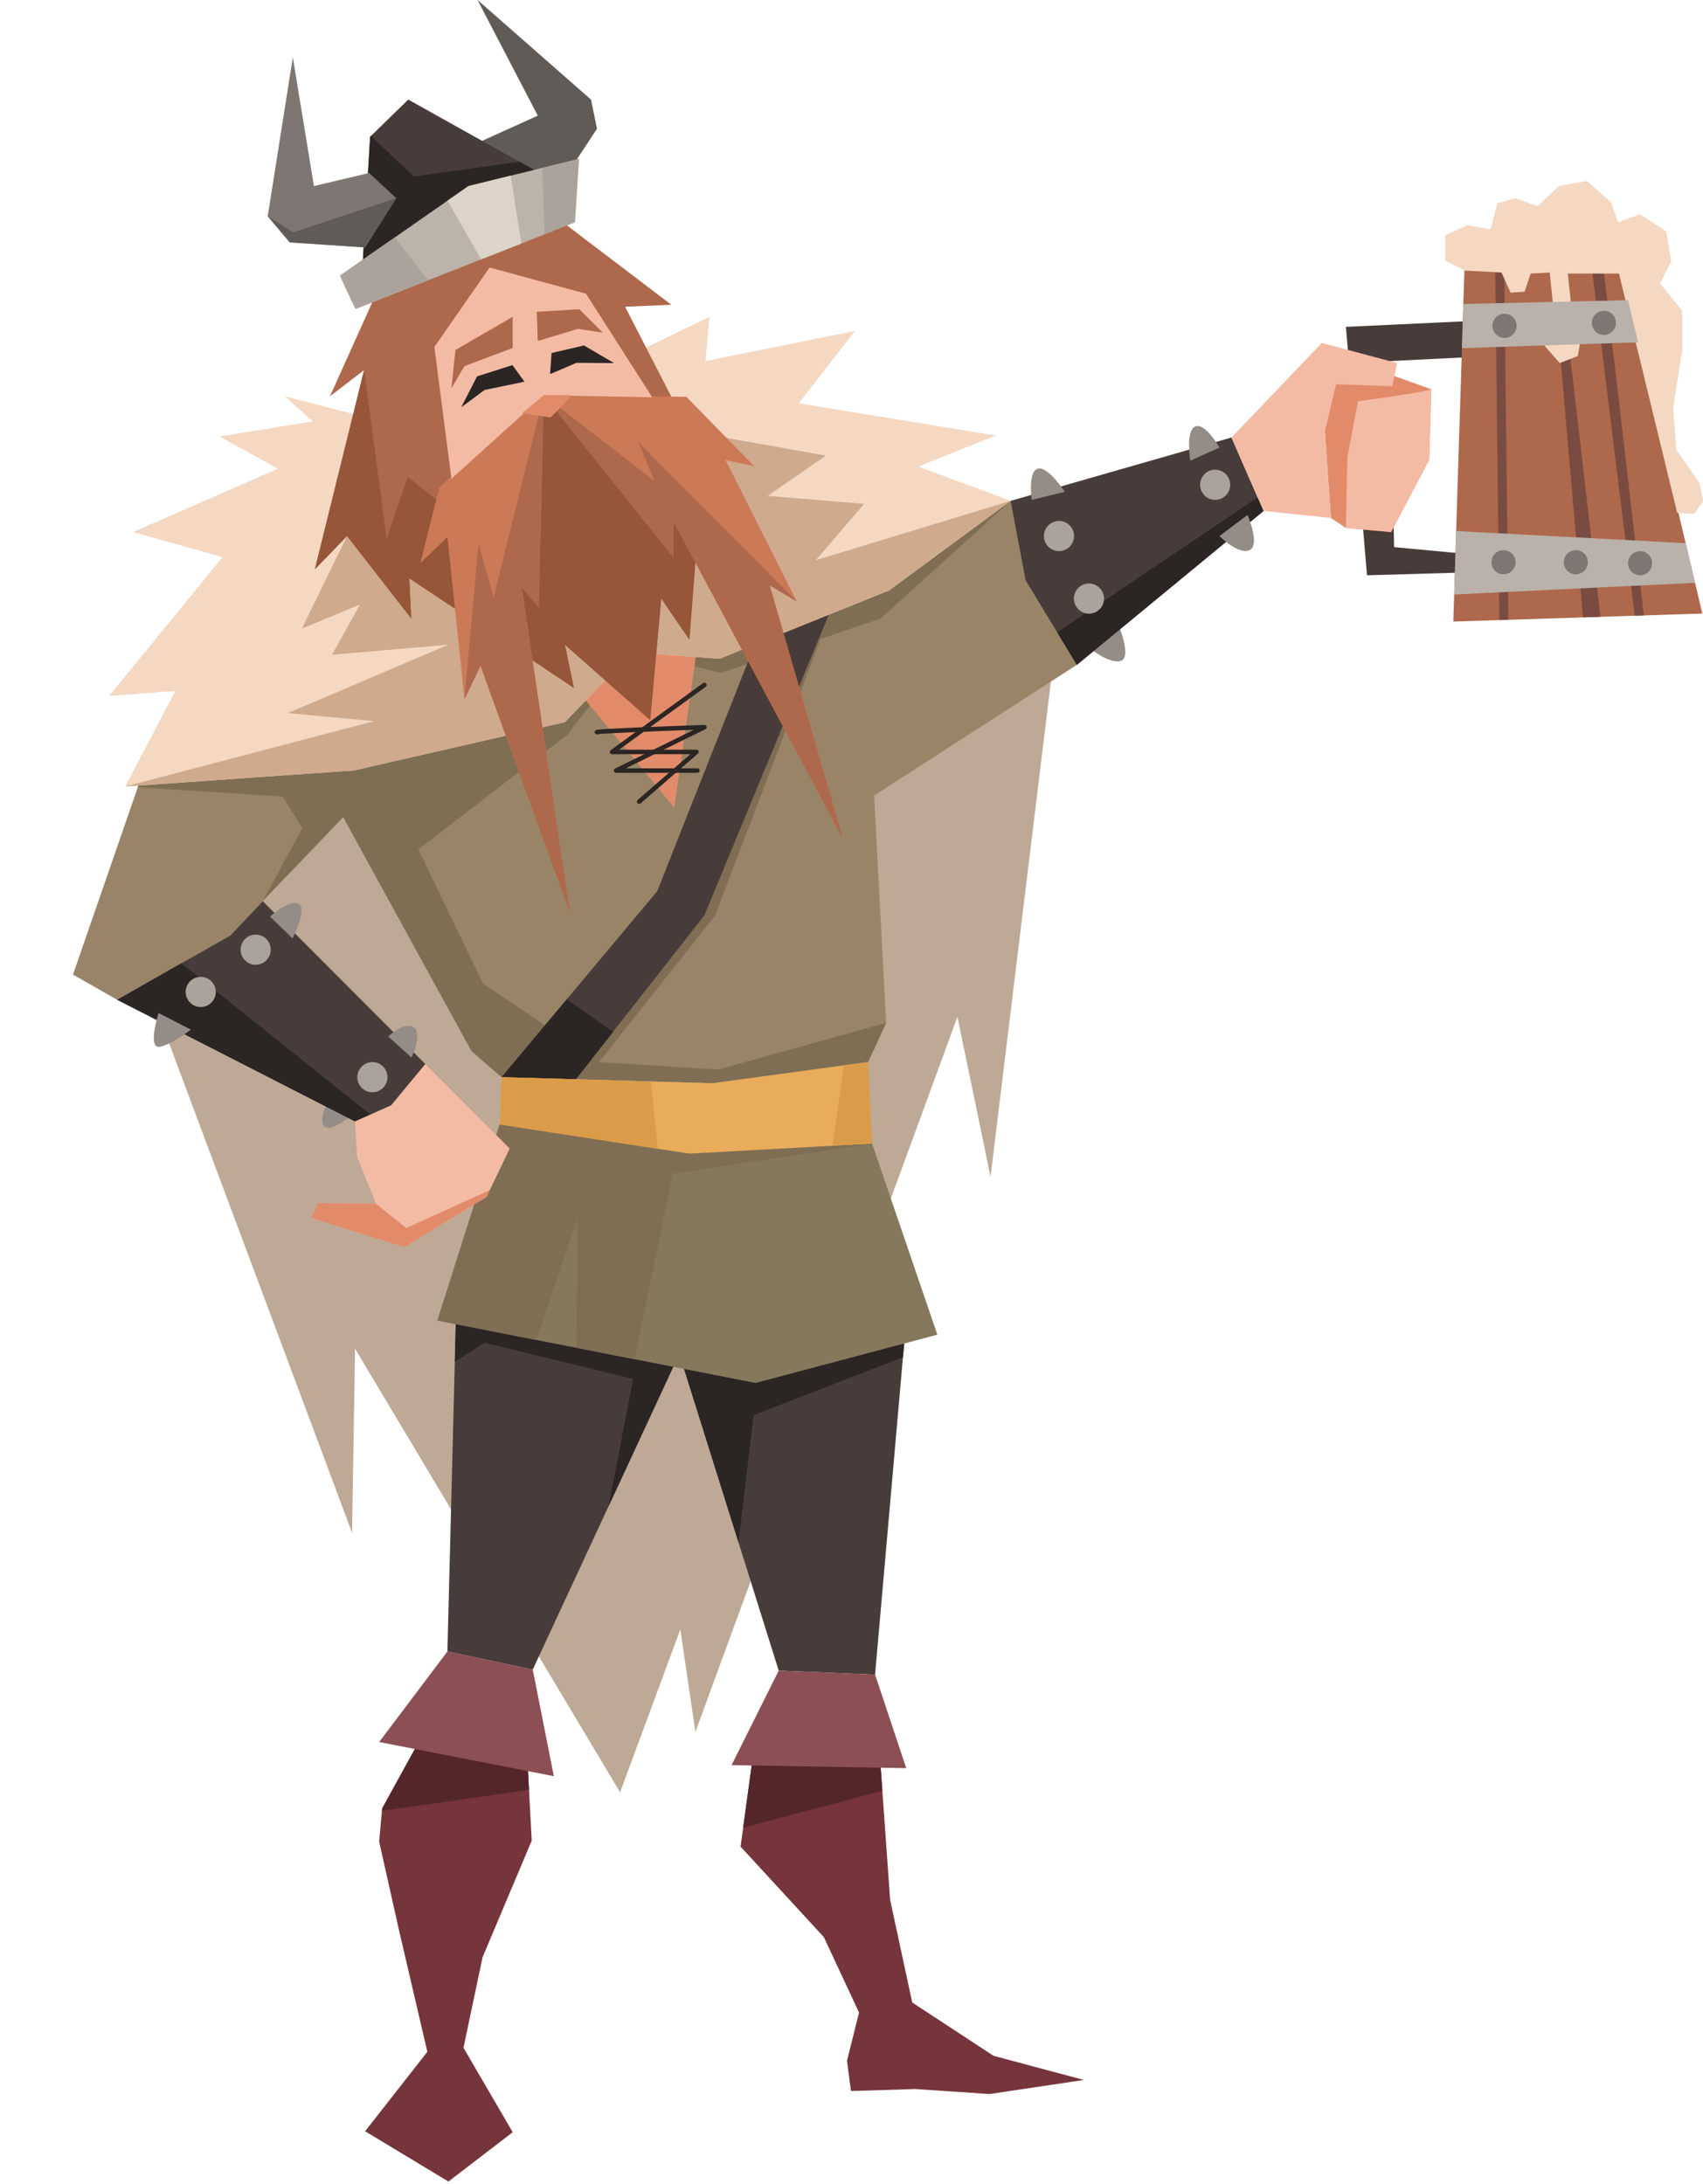<svg width="340" height="436" viewBox="0 0 340 436" fill="none" xmlns="http://www.w3.org/2000/svg">
<g clip-path="url(#clip0_57_1492)">
<path d="M92.533 408.814L102.358 425.681L89.525 435.523L72.894 425.489L85.318 409.623L79.701 385.525L75.698 367.658L76.251 361.526L76.298 361.034L84.922 345.372L105.161 348.782L105.616 357.323L106.16 367.454L96.345 390.743L92.533 408.814Z" fill="#75353A"/>
<path d="M216.398 415.247L197.553 418.053L182.727 417.056L169.895 417.452L169.1 411.429L171.505 401.791L164.482 386.73L147.851 368.659L148.37 364.887L150.463 349.588L175.512 348.383L176.161 357.516L177.713 379.297L182.124 399.778L198.36 410.428L216.398 415.247Z" fill="#75353A"/>
<path d="M176.162 357.514L148.371 364.888L150.463 349.586L175.512 348.381L176.162 357.514Z" fill="#54262A"/>
<path d="M105.617 357.322L76.249 361.528L76.299 361.032L84.921 345.371L105.16 348.781L105.617 357.322Z" fill="#54262A"/>
<path d="M210.386 131.319L197.758 234.929L191.146 203.002L138.834 345.769L135.826 325.288L123.801 357.816L70.89 269.266L70.287 306.012L24.591 183.727L53.452 127.705L167.095 96.381L210.386 131.319Z" fill="#BDA996"/>
<path d="M180.922 263.639L180.273 270.951L174.706 334.322L155.465 333.517L147.443 307.926L135.622 270.266L121.516 300.673L106.362 333.321L89.323 329.707L90.804 271.855L91.128 259.024L180.922 263.639Z" fill="#473C39"/>
<path d="M180.924 263.639L180.275 270.952L150.462 282.519C150.462 282.519 148.456 299.01 147.445 307.927L135.624 270.267L121.518 300.674L126.411 275.29L96.744 268.062L90.805 271.856L91.13 259.025L180.924 263.639Z" fill="#2B2523"/>
<path d="M106.364 333.319L110.574 354.604L75.698 347.776L89.327 329.704L106.364 333.319Z" fill="#8B4F54"/>
<path d="M155.47 333.52L146.051 352.394L180.924 352.998L174.71 334.323L155.47 333.52Z" fill="#8B4F54"/>
<path d="M174.514 158.824L176.919 204.207L173.312 212.04C173.312 212.04 142.838 216.255 142.238 216.255C141.635 216.255 100.149 215.05 100.149 215.05L94.134 209.835L60.871 149.186L65.227 145.426L82.519 130.511L144.643 110.439L153.11 108.885L201.764 99.996L214.992 132.728L174.514 158.824Z" fill="#998468"/>
<path d="M119.593 212.039L142.741 182.821L163.836 127.558L175.812 123.489L201.764 99.995L153.109 108.886L128.311 117.766L127.615 130.318L143.944 134.332L163.101 127.812L138.234 179.511L111.175 206.315L96.445 196.377L83.517 169.569L113.281 146.679L124.799 131.718L65.226 145.428L60.873 149.185L94.136 209.834L100.149 215.052C100.149 215.052 141.637 216.257 142.237 216.257C142.84 216.257 173.311 212.039 173.311 212.039L176.919 204.206L143.344 213.544L119.593 212.039Z" fill="#7F6E54"/>
<path d="M168.295 110.029L166.889 119.271L140.637 182.726L122.383 206.003L114.985 215.449L100.147 215.049L113.158 199.496L131.221 177.907L158.072 110.029H168.295Z" fill="#473C39"/>
<path d="M187.14 266.458L150.86 276.096L126.698 271.361L115.118 269.085L107.083 267.517L87.327 263.64L99.751 224.484L137.629 230.316L174.103 228.303L187.14 266.458Z" fill="#85785C"/>
<path d="M81.916 148.186L80.522 149.691L52.536 179.738L46.032 186.738L23.388 199.593L14.572 194.57L27.512 157.173L28.402 154.606L69.928 149.62L81.916 148.186Z" fill="#998468"/>
<path d="M52.537 179.739L60.364 165.353L56.457 159.029L27.513 157.174L28.403 154.606L69.926 149.62L80.52 149.691H81.41L52.454 179.906L52.537 179.739Z" fill="#7F6E54"/>
<path d="M108.769 130.315C109.372 130.516 134.625 161.239 134.625 161.239L140.035 123.288L108.769 130.315Z" fill="#E28B6B"/>
<path d="M201.764 99.995L177.522 117.862L143.644 131.522L127.615 130.318L123.983 88.465L122.598 72.49L141.634 63.249L140.843 72.082L170.702 66.058L159.481 80.515L198.756 86.947L183.327 93.163L201.764 99.995Z" fill="#F4D8C2"/>
<path d="M124.799 131.716L112.774 144.172L70.683 153.81L24.986 157.016L35.015 137.944L21.787 138.945L44.431 111.236L26.597 106.221L55.461 93.573L43.831 87.141L62.469 84.127L56.855 79.116L73.894 83.527L90.946 99.668L124.799 131.716Z" fill="#F4D8C2"/>
<path d="M90.947 99.669L124.8 131.717L112.774 144.173L70.683 153.811L24.987 157.017L74.698 143.969L57.455 142.368L89.528 128.704L66.281 130.717L71.885 120.679L60.268 125.498L69.289 107.018L90.947 99.669Z" fill="#CFAA8D"/>
<path d="M201.764 99.995L177.522 117.862L143.644 131.522L127.616 130.318L123.983 88.465L133.217 85.334L164.894 90.958L153.264 98.995L172.505 100.596L162.885 111.838L201.764 99.995Z" fill="#CFAA8D"/>
<path d="M139.233 154.288H123.001C122.79 154.288 122.608 154.142 122.559 153.938C122.512 153.733 122.614 153.526 122.803 153.43L138.538 145.696C130.509 145.988 120.017 146.421 119.328 146.588C119.096 146.684 118.852 146.567 118.756 146.334C118.66 146.105 118.79 145.836 119.019 145.737C119.628 145.486 134.327 144.941 140.621 144.718H140.637C140.844 144.718 141.023 144.854 141.073 145.055C141.125 145.266 141.026 145.48 140.835 145.573L124.942 153.386H139.233C139.481 153.386 139.681 153.588 139.681 153.839C139.681 154.086 139.481 154.288 139.233 154.288Z" fill="#2B2523"/>
<path d="M127.611 160.485C127.484 160.485 127.361 160.435 127.271 160.33C127.107 160.141 127.126 159.856 127.314 159.695L137.822 150.574H122.198C122.003 150.574 121.83 150.447 121.771 150.262C121.71 150.076 121.778 149.871 121.935 149.757L140.372 136.375C140.567 136.223 140.854 136.269 141.003 136.474C141.148 136.675 141.102 136.96 140.901 137.106L123.589 149.673H139.033C139.222 149.673 139.389 149.788 139.454 149.964C139.519 150.141 139.469 150.339 139.327 150.463L127.908 160.373C127.821 160.451 127.716 160.485 127.611 160.485Z" fill="#2B2523"/>
<path d="M145.845 102.199L140.686 99.622L139.833 99.188L137.632 127.703L132.015 119.477L129.814 143.764L112.774 128.703L114.579 137.34L81.712 115.451L82.108 123.488L69.288 107.018L62.868 113.645L72.692 73.886L65.876 79.117L75.097 58.633L111.572 43.767L134.024 60.838L124.799 61.237L145.845 102.199Z" fill="#AE684B"/>
<path d="M140.686 99.621L139.833 99.187L137.632 127.705L132.015 119.476L129.814 143.763L112.774 128.705L114.579 137.343L81.712 115.453L82.108 123.487L69.288 107.017L62.868 113.644L72.692 73.888L77.202 107.525L81.413 95.177L102.155 112.043L108.567 78.911L140.686 99.621Z" fill="#975539"/>
<path d="M113.783 182.316L95.937 132.919L92.737 139.547L89.324 107.223L83.911 112.438L87.723 97.282L108.565 78.91L107.566 121.284L104.163 117.257L113.783 182.316Z" fill="#CB7957"/>
<path d="M168.297 167.462L134.422 104.007V111.236L108.566 78.912L137.031 79.213L150.559 93.069L144.846 91.864L159.072 120.078L153.663 116.86L168.297 167.462Z" fill="#CB7957"/>
<path d="M113.785 182.316L95.938 132.919L92.739 139.547L95.543 108.428L98.547 119.27L108.566 78.91L107.568 121.284L104.164 117.257L113.785 182.316Z" fill="#AE684B"/>
<path d="M174.103 228.304C172.505 228.604 134.324 234.327 134.324 234.327L126.698 271.361L115.118 269.085L115.384 243.061L107.083 267.518L87.327 263.64L99.748 224.485L174.103 228.304Z" fill="#7F6E54"/>
<path d="M168.297 167.462L134.422 104.007V111.236L108.566 78.912L130.716 96.079L127.411 88.25L159.072 120.078L153.663 116.86L168.297 167.462Z" fill="#AE684B"/>
<path d="M122.383 206.002L114.988 215.448L100.147 215.049L113.158 199.496L122.383 206.002Z" fill="#2B2523"/>
<path d="M174.105 228.302L166.215 228.736L137.63 230.315L131.355 229.349L99.749 224.484L100.148 215.05L129.936 215.905L142.236 216.255L168.5 212.687L173.31 212.037L174.105 228.302Z" fill="#E9AC5A"/>
<path d="M129.933 215.905L131.352 229.349L99.749 224.484L100.145 215.05L129.933 215.905Z" fill="#DA9C49"/>
<path d="M174.105 228.303L166.216 228.737L168.5 212.688L173.31 212.038L174.105 228.303Z" fill="#DA9C49"/>
<path d="M65.929 219.267C65.929 219.267 63.372 223.334 64.726 224.839C66.08 226.344 70.89 222.129 70.89 222.129L65.929 219.267Z" fill="#948C87"/>
<path d="M84.922 212.436L78.103 220.677L73.966 222.52L70.887 223.882L23.386 199.592L36.206 192.318L46.03 186.737L52.454 179.908L84.922 212.436Z" fill="#473C39"/>
<path d="M73.968 222.52L70.889 223.882L23.387 199.592L36.207 192.314L73.968 222.52Z" fill="#2B2523"/>
<path d="M101.758 229.303L97.788 237.59L97.139 238.941L80.712 248.987L62.074 243.159L63.468 240.145L75.098 240.35L71.283 230.916L70.888 223.883L78.103 220.677L84.922 212.436L101.758 229.303Z" fill="#F4BBA4"/>
<path d="M97.789 237.592L97.14 238.942L80.713 248.989L62.072 243.157L63.469 240.147L75.096 240.351L81.108 245.17L97.789 237.592Z" fill="#E28B6B"/>
<path d="M77.353 215.05C77.353 216.713 76.008 218.063 74.345 218.063C72.685 218.063 71.34 216.713 71.34 215.05C71.34 213.387 72.685 212.037 74.345 212.037C76.008 212.037 77.353 213.387 77.353 215.05Z" fill="#ABA39B"/>
<path d="M77.502 206.918C77.502 206.918 80.81 203.756 82.612 205.109C84.418 206.465 82.161 211.136 82.161 211.136L77.502 206.918Z" fill="#948C87"/>
<path d="M31.654 202.249C31.654 202.249 30.001 207.369 31.055 208.725C32.106 210.081 38.118 205.563 38.118 205.563L31.654 202.249Z" fill="#948C87"/>
<path d="M43.079 198.033C43.079 199.696 41.735 201.046 40.071 201.046C38.411 201.046 37.067 199.696 37.067 198.033C37.067 196.37 38.411 195.02 40.071 195.02C41.735 195.02 43.079 196.37 43.079 198.033Z" fill="#ABA39B"/>
<path d="M53.902 182.974C53.902 182.974 57.81 179.511 59.615 180.412C61.417 181.317 58.413 187.34 58.413 187.34L53.902 182.974Z" fill="#948C87"/>
<path d="M54.051 189.599C54.051 191.262 52.706 192.612 51.043 192.612C49.383 192.612 48.038 191.262 48.038 189.599C48.038 187.936 49.383 186.586 51.043 186.586C52.706 186.586 54.051 187.936 54.051 189.599Z" fill="#ABA39B"/>
<path d="M217.401 129.311C217.401 129.311 221.612 132.723 223.816 131.921C226.02 131.116 223.213 124.492 223.213 124.492L217.401 129.311Z" fill="#948C87"/>
<path d="M252.271 102.006L214.993 132.729L211.061 126.234L204.77 115.862L201.765 99.993L245.863 87.345L251.093 99.321L252.271 102.006Z" fill="#473C39"/>
<path d="M252.271 102.006L214.992 132.729L211.06 126.234L251.093 99.321L252.271 102.006Z" fill="#2B2523"/>
<path d="M294.364 64.052L268.709 65.257L272.92 114.853L293.765 114.252L293.363 110.638L278.33 109.231L277.529 72.083L293.765 71.281L294.364 64.052Z" fill="#473C39"/>
<path d="M339.865 122.488L290.151 124.089L290.321 118.694L290.716 106.018L291.873 69.501L292.148 60.684L292.364 54.007H323.63L325.036 59.925L327.033 68.346L336.533 108.44L338.409 116.356L339.865 122.488Z" fill="#AE684B"/>
<path d="M299.336 123.793L301.139 123.735L300.322 54.008H298.517L299.336 123.793Z" fill="#7A4C41"/>
<path d="M320.187 54.007H317.872L326.367 122.922L328.184 122.863L320.187 54.007Z" fill="#7A4C41"/>
<path d="M311.496 54.009H310.024L316.046 123.255L319.521 123.143L311.496 54.009Z" fill="#7A4C41"/>
<path d="M216.79 122.448C215.164 122.107 214.125 120.509 214.465 118.88C214.805 117.254 216.4 116.211 218.026 116.551C219.649 116.895 220.691 118.49 220.351 120.119C220.008 121.748 218.416 122.789 216.79 122.448Z" fill="#ABA39B"/>
<path d="M338.41 116.355L290.318 118.693L290.717 106.017L336.534 108.439L338.41 116.355Z" fill="#BAB1AA"/>
<path d="M292.365 54.008L288.554 52.004V46.984L292.962 44.977L297.571 45.779L298.975 40.557L302.582 39.554L306.994 41.161L311.201 37.145L316.815 36.141L321.625 40.359L323.025 44.373L327.436 42.769L332.648 46.182L333.65 52.205L331.446 56.622L335.854 62.044V69.874L334.049 81.32L334.652 89.754L339.261 96.381L340.065 99.995L338.259 102.603L334.853 102.405L323.226 54.615H313.006L313.807 62.044L315.81 66.26L315.009 71.079L311.402 72.485L308.397 69.072L310.199 62.246L309.399 54.413L305.59 54.615L304.388 58.229L301.581 58.43L299.778 54.413L292.365 54.008Z" fill="#F4D8C2"/>
<path d="M329.841 112.444C329.841 113.775 328.765 114.853 327.436 114.853C326.106 114.853 325.031 113.775 325.031 112.444C325.031 111.112 326.106 110.034 327.436 110.034C328.765 110.034 329.841 111.112 329.841 112.444Z" fill="#7D7672"/>
<path d="M317.013 112.243C317.013 113.575 315.937 114.653 314.607 114.653C313.278 114.653 312.202 113.575 312.202 112.243C312.202 110.912 313.278 109.834 314.607 109.834C315.937 109.834 317.013 110.912 317.013 112.243Z" fill="#7D7672"/>
<path d="M302.582 112.243C302.582 113.575 301.506 114.653 300.177 114.653C298.848 114.653 297.772 113.575 297.772 112.243C297.772 110.912 298.848 109.834 300.177 109.834C301.506 109.834 302.582 110.912 302.582 112.243Z" fill="#7D7672"/>
<path d="M210.807 109.956C209.181 109.616 208.142 108.018 208.482 106.389C208.822 104.763 210.418 103.719 212.044 104.06C213.667 104.403 214.708 105.998 214.368 107.627C214.025 109.256 212.433 110.297 210.807 109.956Z" fill="#ABA39B"/>
<path d="M243.456 107.022C243.456 107.022 247.264 110.837 249.468 109.834C251.673 108.827 249.067 102.804 249.067 102.804L243.456 107.022Z" fill="#948C87"/>
<path d="M273.922 73.489L285.746 77.707L285.348 91.761L277.73 106.218L268.71 105.416L265.705 103.406L264.503 85.939L266.707 76.701L273.922 73.489Z" fill="#E28B6B"/>
<path d="M245.862 87.345L263.9 68.472L278.933 72.486L277.932 77.103L266.707 76.704L264.503 85.939L265.705 103.409L252.277 102.003L245.862 87.345Z" fill="#F4BBA4"/>
<path d="M285.746 77.706C284.642 78.306 271.115 80.115 271.115 80.115L269.009 91.258L268.709 105.415L277.73 106.22L285.344 91.76L285.746 77.706Z" fill="#F4BBA4"/>
<path d="M245.611 96.781C245.611 98.444 244.266 99.794 242.603 99.794C240.943 99.794 239.598 98.444 239.598 96.781C239.598 95.118 240.943 93.768 242.603 93.768C244.266 93.768 245.611 95.118 245.611 96.781Z" fill="#ABA39B"/>
<path d="M205.975 99.793C205.975 99.793 205.175 94.172 207.178 93.569C209.181 92.968 212.591 98.186 212.591 98.186L205.975 99.793Z" fill="#948C87"/>
<path d="M97.746 53.409L86.722 69.272L90.129 95.575L108.569 78.91L130.214 79.313L116.986 58.631L97.746 53.409Z" fill="#F4BBA4"/>
<path d="M237.644 91.963C237.644 91.963 236.642 85.939 238.645 85.137C240.652 84.332 243.455 89.352 243.455 89.352L237.644 91.963Z" fill="#948C87"/>
<path d="M327.034 68.346L291.87 69.501L292.148 60.684C301.552 60.467 318.112 60.08 325.037 59.925L327.034 68.346Z" fill="#BAB1AA"/>
<path d="M302.783 65.055C302.783 66.387 301.707 67.465 300.378 67.465C299.048 67.465 297.973 66.387 297.973 65.055C297.973 63.724 299.048 62.646 300.378 62.646C301.707 62.646 302.783 63.724 302.783 65.055Z" fill="#7D7672"/>
<path d="M322.624 64.454C322.624 65.785 321.549 66.863 320.219 66.863C318.89 66.863 317.814 65.785 317.814 64.454C317.814 63.122 318.89 62.044 320.219 62.044C321.549 62.044 322.624 63.122 322.624 64.454Z" fill="#7D7672"/>
<path d="M94.94 28.712L107.367 23.091L95.342 1.14441e-05L117.989 19.877L119.191 25.699L113.779 33.934L102.356 37.749L94.94 28.712Z" fill="#615B58"/>
<path d="M109.167 35.334L72.297 54.61L73.895 27.31L74.065 27.142L81.509 19.877L103.72 32.299L109.167 35.334Z" fill="#473C39"/>
<path d="M109.167 35.334L72.297 54.61L73.895 27.31L74.065 27.142L82.616 35.238L103.72 32.299L109.167 35.334Z" fill="#2B2523"/>
<path d="M73.694 34.535L79.107 39.555L72.894 49.395L57.861 48.391L53.452 43.169L58.463 11.444L62.671 37.146L73.694 34.535Z" fill="#7D7672"/>
<path d="M115.588 31.72L114.781 44.371L108.71 46.781L104.091 48.611L96.047 51.792L85.45 55.973L71.094 61.646C71.094 62.25 67.882 55.019 67.882 55.019L78.826 47.394L89.336 40.069L93.534 37.143L108.264 33.516L115.588 31.72Z" fill="#BCB3AB"/>
<path d="M104.159 82.525L109.97 83.327L114.181 78.91H108.564L104.159 82.525Z" fill="#E28B6B"/>
<path d="M90.129 77.505L92.735 73.089L102.356 69.475V63.25L90.93 69.874L90.129 77.505Z" fill="#AE684B"/>
<path d="M92.083 81.32L96.742 77.857L104.711 76.201L102.306 72.887L95.24 75.144L92.083 81.32Z" fill="#2B2523"/>
<path d="M109.821 74.694L115.083 72.436L122.598 72.489L116.585 68.971L110.121 70.476L109.821 74.694Z" fill="#2B2523"/>
<path d="M107.166 62.245L107.367 68.067L115.383 65.657L120.344 66.41L115.683 61.743L107.166 62.245Z" fill="#AE684B"/>
<path d="M78.826 47.394L85.454 55.973L71.094 61.647C71.094 62.251 67.882 55.019 67.882 55.019L78.826 47.394Z" fill="#ABA39B"/>
<path d="M104.092 48.61L96.045 51.791L89.337 40.068L93.532 37.142L101.953 35.07L104.092 48.61Z" fill="#DDD3C9"/>
<path d="M53.451 43.169L58.561 46.381L79.106 39.555L72.893 49.395L57.86 48.391L53.451 43.169Z" fill="#615B58"/>
<path d="M115.588 31.719L114.781 44.37L108.71 46.78L108.265 33.515L115.588 31.719Z" fill="#ABA39B"/>
</g>
<defs>
<clipPath id="clip0_57_1492">
<rect width="340" height="436" fill="white"/>
</clipPath>
</defs>
</svg>
